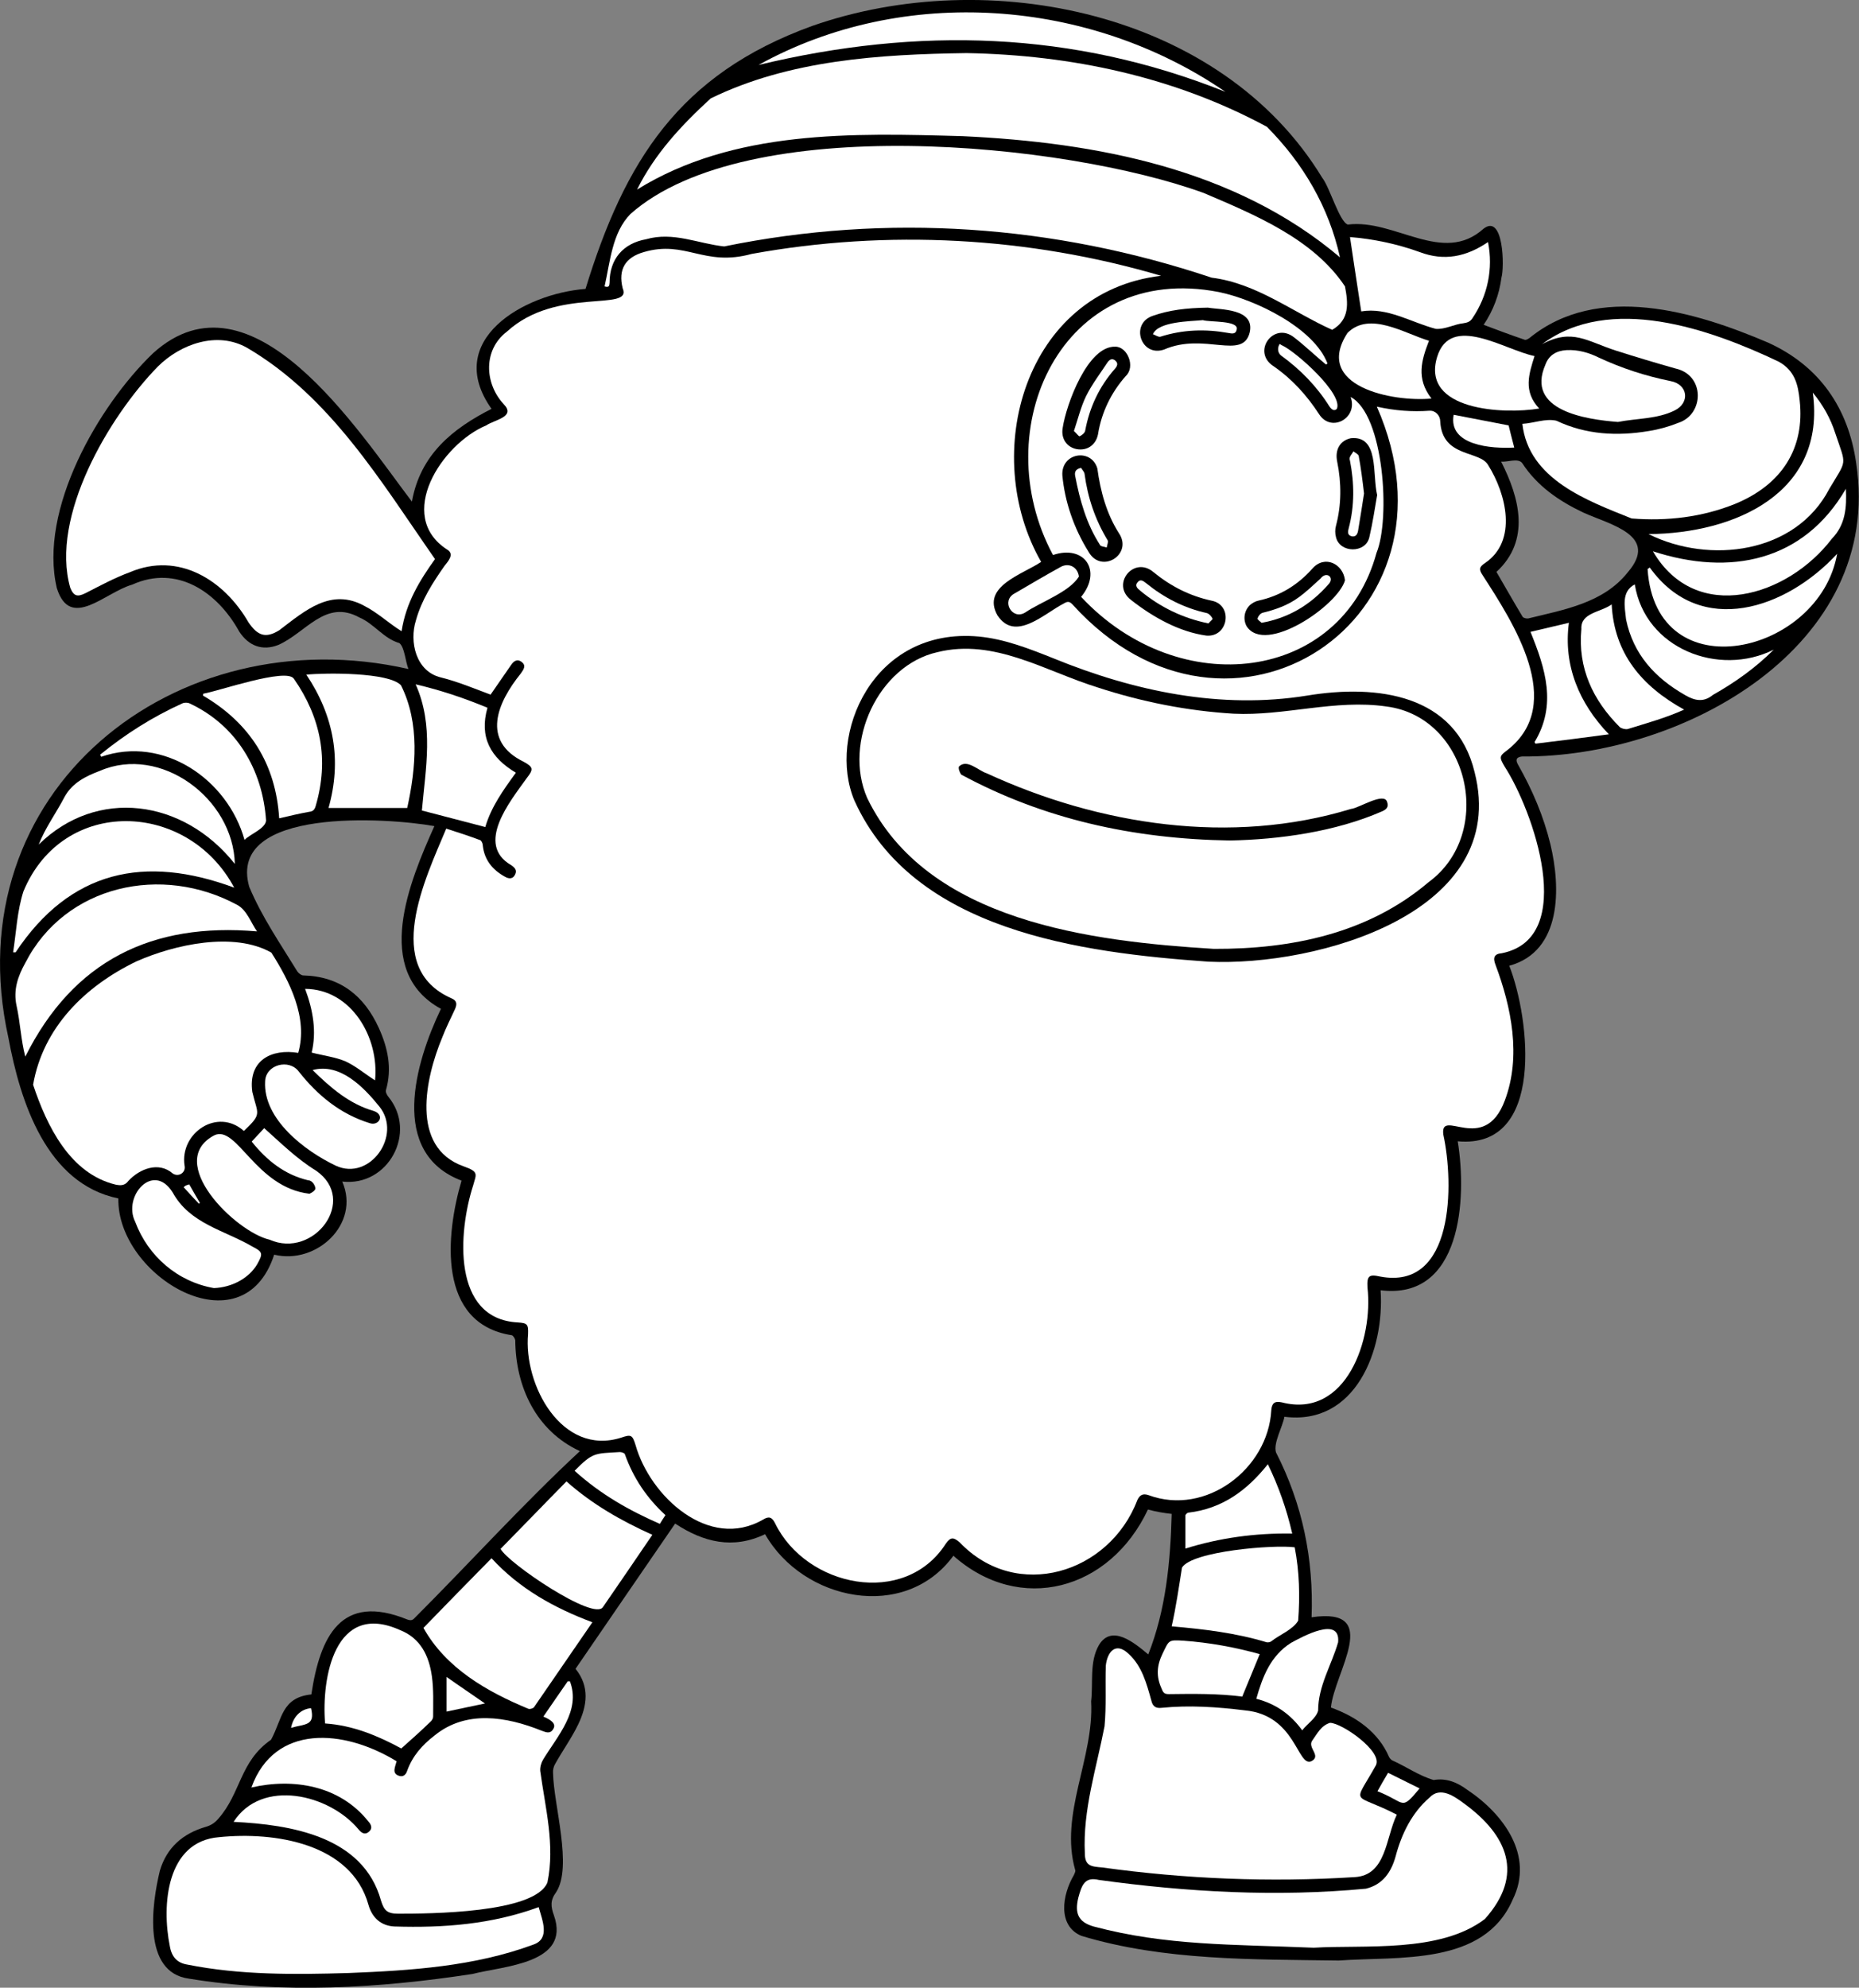 <?xml version="1.0" encoding="utf-8"?>
<!-- Generator: Adobe Illustrator 26.0.0, SVG Export Plug-In . SVG Version: 6.00 Build 0)  -->
<svg version="1.1" id="Capa_1" xmlns="http://www.w3.org/2000/svg" xmlns:xlink="http://www.w3.org/1999/xlink" x="0px" y="0px"
	 viewBox="0 0 595.3 636.4" style="enable-background:new 0 0 595.3 636.4;" xml:space="preserve">
<rect x="0" y="0" width="595.3" height="636.4" fill="#808080" stroke="none"/>
<style type="text/css">
	.st0{fill:#FFFFFF;}
</style>
<g>
	<path d="M594.4,148.3c-2.5-17.6-11.7-31.1-28.2-38.6c-23.4-10-54.5-19.3-76.4-1.5c-0.4,0.3-1.1,0.7-1.5,0.6
		c-4.4-1.5-8.7-3.1-13.2-4.8c3.1-4.6,5-9.7,5.7-15.1c1-3.3,0.7-20.6-5.7-15.7C462,85,446.7,70,431.6,71.9c-2.7-0.9-5.8-12-8.2-15
		C391,3.6,316.3-11.4,260.1,8.3c-42.8,15.5-60.1,43.5-72.6,84.2c-19.7,1.5-45.7,16.4-30.1,38.4c-12.6,6.4-22.8,14.7-25.5,29.7
		c-17.1-22.5-51.3-76.1-82.9-47.5c-17.6,16.9-36.7,50.2-30.8,75.2c4.3,13.7,15.5,1.3,24.1-1.1c14.3-6.5,27.3,2.3,34.3,15
		c3,4.6,7.4,6.3,12.5,4.3c8.9-3.9,15.1-14.8,26-8.8c4.7,2,7.8,6.8,12.8,8.2c1.7,1.4,1.9,5.9,2.9,8.3
		C55.9,197.2-14.8,253.5,2.7,332.3c3.8,20.5,12.2,46.7,35.2,51.4c-0.5,24.9,39.8,49,49.9,18c13.5,3.3,27.7-9.8,21.8-23.4
		c14.7,1.7,24.1-15.7,14.8-27.1c-0.5-0.6-1-1.6-0.8-2.2c2-7,0.6-13.5-2.3-19.9c-4.7-10.3-12.4-16.5-24.2-16.8
		c-0.6,0-1.5-0.7-1.9-1.3c-5.4-8.8-11.4-17.5-15.4-27.1c-7.2-25.6,44.5-22.1,59.3-19.4c-7.9,17.6-20,46.4,2.1,58.5
		c-8.2,17.1-16.8,46.1,6.6,55c-5.1,17.3-7.9,45.8,16.1,49.5c0.4,0.1,1,1,1.1,1.6c0.1,14.8,6.6,29,20.7,35.5
		c-18.4,17.1-35.1,35.6-52.9,53.4c-0.7,0.8-1.3,0.9-2.4,0.5c-21.2-8.6-27.9,5.4-30.7,24c-9.6,1-9.3,7.9-12.9,14.5
		c-10.1,7-9.6,17.1-16.9,25.3c-1.1,1.3-2.3,2.1-4,2.6c-7.3,2.1-12.5,6.6-14.7,14c-2.6,10.7-5.7,32.6,9.3,34.6
		c30.1,4.9,60.8,3.1,90.8-1.5c10.1-2.6,31.5-3.3,26.1-18.7c-1-2.8-1.3-4.8,0.7-7.5c5.3-8.2-0.8-27.8-1-38.1c-0.1-1,0.2-2.2,0.7-3
		c2.4-4.3,5.3-8.3,7.4-12.7c2.8-5.9,3.7-12-0.9-17.7c10.6-15.5,21.2-30.9,31.9-46.5c9.1,6,18.5,8.3,28.8,3.4
		c12.1,21.3,44.7,28.2,60.3,6.9c21.3,18.9,50.1,11.1,62.3-14.8c2.6,0.7,4.9,1.1,7.6,1.4c-0.4,15.6-1.9,30.8-7.5,45
		c-4.4-3.7-11.7-9.8-15.8-3c-3.1,5.4-1.8,12.1-2.5,18c1,18.2-10.2,36-5.1,54c0.2,0.4-0.2,1.1-0.4,1.6c-3.8,6.4-5.3,16.3,2.4,19.5
		c26.5,8,55,7.5,82.4,7.9c19.2-1.4,46.5,1.8,55.7-19.5c7-14.1-3-27.5-14.6-35.2c-3.1-2.3-6.6-3.8-10.7-3.1
		c-4.6-1.3-8.8-4.3-13.3-6.3c-0.4-0.2-0.8-0.7-1-1.1c-3.4-7.9-10.5-12.9-18.6-15.8c1-11.1,16.7-32.3-6.2-28.9
		c0.7-18.6-2.9-36.2-11.4-52.8c-0.9-3,2.1-8.1,2.7-11.4c22.8,2.9,32.1-21.4,30.8-40.5c25.9,3.2,27.7-29.3,24.7-47.7
		c28.1,2.6,23.1-39.4,16.5-56.2c16.9-4.6,16.5-25,13.2-38.8c-2.2-9.1-5.8-17.5-10.4-25.6c-0.9-1.6-0.5-2.4,1.3-2.6
		C539,242.6,603.3,206.9,594.4,148.3z M521.2,183.3c-7.8,9.8-20.4,11.9-31.8,14.7c-0.5,0.1-1.5-0.1-1.8-0.5
		c-2.9-4.8-5.6-9.6-8.4-14.4c11-10.1,7.4-23.7,1.5-35.3c2.1,0.2,5.3-1.2,6.7,0.4c4.8,7.4,11.8,12.2,19.6,15.9
		C515.6,168,531.5,171.4,521.2,183.3z"/>
	<path class="st0" d="M440.9,130.2c5.8,1.3,11.3,1.7,16.9,1.3c1.9-0.1,3.4,1.6,3.4,3.4c0.6,11.8,12.8,9.2,15.4,14.1
		c5.7,9.1,9.5,24.2-1.1,31.3c-1.8,1.2-2,2-0.7,3.9c9.8,15.2,26.7,41,8.1,55.8c-2.8,2.1-2.9,2.3-1.1,5.4c9,13.8,23.7,54.9-0.9,59.8
		c-2.4,0.2-2.9,1.4-2,3.7c5.1,13.6,8.3,29.3,3,43.4c-6.6,17.7-20.9,2.1-19.7,11c3.4,15.6,3.6,50-20.3,45.4c-3.5-0.8-4.2-0.2-4,3.5
		c1.9,16.4-6.7,42.1-27.4,36.8c-2.3-0.5-3.2,0.2-3.4,2.5c-1,18.8-21,34-39.3,27.2c-1.8-0.6-2.8-0.1-3.6,1.6
		c-8.9,23.4-38.6,32.7-56.9,13.5c-2-1.7-2.9-1.7-4.4,0.4c-13.2,20.6-44.8,13.9-54.7-6.5c-1-2-2-2.3-3.8-1.2
		c-17.4,10.1-36.3-7.5-40.9-23.9c-1-3.2-1.4-3.4-4.6-2.3c-19,6-31.3-16.9-29.8-33.2c0.1-3.1-0.2-3.5-3.3-3.7
		c-21.1-1.1-19.1-28.9-14.3-43.8c1-3.7,2-4.4-3.1-6.2c-17.1-6.1-12.2-28.2-6.8-41.2c1.2-3.1,2.7-6.1,4.1-9.1
		c0.8-1.8,0.5-2.8-1.2-3.5c-22.1-9.8-8.4-38.1-1.6-54.3c3.8,1.2,7.4,2.4,10.9,3.7c0.4,0.2,0.8,1.1,0.8,1.7c0.5,4.6,3.1,7.8,7.1,10
		c1.2,0.7,2.5,0.8,3.2-0.6c0.8-1.4,0-2.3-1.2-3.1c-11.6-6.7-0.3-20.5,5-27.9c2.2-2.8,2.1-3.5-1-5.2c-13.7-6.7-8.5-18.9-0.9-28.3
		c0.9-1.3,1.8-2.5,0.2-3.7c-1.5-1.1-2.6-0.1-3.4,1.1c-2.1,3-4.2,6.1-6.5,9.4c-5.1-1.9-10.6-4.2-15.9-5.5c-8-1.9-10.2-11.4-8-18.3
		c1.8-6.5,5.4-12.1,9.2-17.5c1.3-1.6,3.2-3.8,0.7-5.2c-16.5-10.8-1.7-33.7,12.6-39.7c2.6-1.8,9.6-2.7,5.6-6.8
		c-6.2-6.7-6.6-17.4,1-23.2c15.9-14.6,40.4-6.2,37.1-13.9c-1.5-6,0.8-9.9,6.8-11.6c13.4-3.9,19.2,4.8,34.5,0.6
		c43.5-7.9,88.7-5.5,131.1,7c-43.6,5.1-58.2,57-38.4,91.6c-5.9,4-19.2,7.8-14,17.1c5.7,8.7,15-0.6,21.3-3.8c1.3-0.8,1.9-0.6,2.9,0.5
		C394,249.1,470.8,198,440.9,130.2z M387,307.9c34.8,1.6,96.7-15.7,85.2-60.7c-6-24.9-31.1-28.2-53.6-24.5
		c-27.7,4.5-55.5-1.4-81.2-11.9c-7.8-3.1-15.6-6.2-24-7c-34-3.1-48.6,31.7-39.8,52.5C292.5,298.1,346.1,305,387,307.9z"/>
	<path class="st0" d="M346.2,191.1c6.9-8.4,1-16.8-9-13.4c-21.7-40.3,2.8-94,53.1-84.2c11.7,2.4,30.5,11.5,34.8,22.9
		c-0.2,0.1-0.3,0.2-0.5,0.3c-3.4-2.8-6.6-5.9-10.1-8.6c-6.6-5.4-13.9,4.6-6.6,9.2c5.9,4.1,10.6,9.3,14.5,15.3
		c3.9,6.1,12.6,1.2,10.1-5.5c10.7,5.6,12.8,39,8.3,49.9C429.5,218.4,377.7,224.8,346.2,191.1z M430.7,185.8
		c-0.6-5.3-6.5-8.2-10.4-3.8c-4.7,5.3-10.4,8.8-17.3,10.3c-1,0.2-2,0.8-2.7,1.4c-1.9,1.8-2.3,4.6-1.1,6.8
		C405.2,209.8,428.5,193.8,430.7,185.8z M441,158.5c-1.6-6.6,0.7-19.1-8.4-18.2c-3.4,0.7-5.2,3.6-4.4,7.5c1.4,6.9,1.4,13.8-0.4,20.6
		c-0.3,1.1-0.3,2.4,0,3.5c1.1,5.2,9.5,5.4,10.7,0.1C439.6,167.3,440.3,162.5,441,158.5z M386.8,98.5c-7.1,0.1-12.4,0.8-17.6,2.6
		c-7.5,2.5-3.8,13.4,3.6,10.8c12.9-5.6,25.2,3.6,27.4-5.5C401.9,98.7,390.8,99.2,386.8,98.5z M386.3,203.5c7.1,0.6,8.7-9.9,1.6-11.2
		c-6.9-1.5-13-4.6-18.5-9.1c-6.3-5.4-13.8,3.9-7.2,8.9C369.2,197.6,377.6,202.3,386.3,203.5z M340.2,152.3
		c0.8,8.3,3.6,16.7,8.4,24.4c4.1,7.2,14.3,0.8,9.7-6c-4-6.3-5.9-13.4-6.9-20.7C349.5,143.4,339.7,144.9,340.2,152.3z M357.2,111
		c-8.9-0.4-15.8,18.6-16.9,26c-0.6,3.4,1.3,6.2,4.5,6.8c3.3,0.6,6.1-1.3,6.8-4.7c1.1-7,4.2-13.4,8.9-18.7
		C363.7,117.4,361,111,357.2,111z"/>
	<path class="st0" d="M139.3,179c-4.8,6.7-9.3,13.9-10.7,23.1c-4.2-2.6-7.6-5.9-11.9-8.1c-10.7-5.9-19,1.5-27.3,7.8
		c-4.4,2.7-6.9,1.7-9.8-2.5c-7.9-13.7-22.5-22.7-38-16.1c-4.9,1.8-9.5,4.3-14.2,6.7c-2.6,1.3-3.8,1-4.9-1.7
		c-6.5-22.8,12.4-54.8,28-70.8c7.3-7.3,19.1-11.5,28.7-6C105.9,127.1,122,154.2,139.3,179z"/>
	<path class="st0" d="M193.6,91.7c1.8-7.9,2.4-17.2,8.3-23.2c37.2-32.9,139.1-22.9,183.6-6.7c16.4,7,35.1,14.7,45.2,29.9
		c1,5.3,1.6,10.6-4.1,13.9c-12.7-5.7-24.2-14.9-38.6-16.7c-50.5-16.9-103.8-20.7-156.1-10c-8.4-0.9-16.3-4.8-25-2.3
		c-7.3,1.3-11.7,6.3-11.7,13.9C195.1,91.3,195.2,92.2,193.6,91.7z"/>
	<path class="st0" d="M204,60.7c5.7-11.5,14.3-20.7,23.6-29.2c25.2-12.3,54.1-14.1,81.9-14.5c33.6,0.6,66.6,7.6,96.2,23.6
		c11.6,11.7,19.8,25.6,23.4,41.8C395.6,54,351,45.6,308.3,43.6C273,42.6,235,41.5,204,60.7z"/>
	<path class="st0" d="M447.3,581c-3.6,7.4-3.3,19.5-13.6,20c-27.1,1.7-54,0.6-80.8-3.1c-3.4-0.3-5.5-0.4-5.5-4.5
		c-0.7-13.9,3.7-27.2,6.3-40.7c0.6-6.4,0.2-12.9,0.4-19.4c0.5-4.5,3.2-7.7,7.3-3.8c4.3,3.9,5.8,9.6,7.3,15c0.4,1.8,1.4,2.5,3.2,2.3
		c8.9-0.9,17.8-0.3,26.7,0.8c16.4,1.5,16.8,18.2,21.3,16.3c3.4-1.7-1.3-4.3,0.3-6.6c1.6-2.2,2.8-4.8,5.7-5.7c3.8,0,17,9.2,14.7,13.6
		C433.1,578.6,433,573.6,447.3,581z"/>
	<path class="st0" d="M95.5,337.1c-8.5-1.4-16.1,2.3-14.7,12.5c1.7,7.3,3.3,6.8-2.7,12.5c-8.5-7.6-20.6,0.7-19,11.1
		c0.5,2.2-1.9,3.8-3.8,2.5c-4.5-3.9-10.6-1.5-14.2,2.4c-1.1,1.5-2.4,1.5-4,1.2c-14.7-3.5-22.1-18.8-26.5-32
		c3.2-18.4,16.7-31.6,33.1-39.5c12.2-5.4,31.2-9.6,43.2-2.8C92.8,314.3,98.7,325.9,95.5,337.1z"/>
	<path class="st0" d="M174,549.6c2.7-3.9,5.2-7.6,7.8-11.3c0.2,0,0.4,0,0.7,0c3.6,9.4-4,17.5-8.6,25.1c-0.6,1-1,2.4-0.9,3.6
		c1.6,11.8,4.8,23.8,2.3,35.7c-4,9.9-38,10-47.8,10c-3.5,0-4.5-1-5.5-4.2c-5.7-20.6-28.9-24.3-47.2-25.2c9-14,30.6-8.9,40,2.4
		c0.9,1.1,2,1.9,3.3,0.8c1.3-1.1,0.8-2.3-0.2-3.4c-9.1-11.4-23.9-13.9-37.4-10.8c7.4-20.4,29.5-18.8,46.5-8.4
		c-0.4,1.7-1.6,3.8,0.6,4.6c1.5,0.6,2.4-0.3,2.8-1.6c1.7-4.7,4.8-8.2,8.7-11.2c10.1-8.3,23.1-6.1,34.3-1.6c1.4,0.5,2.8,1.2,3.8-0.6
		C178.3,551.7,175.9,550.4,174,549.6z"/>
	<path class="st0" d="M487.5,135.7c3.7-0.2,7.4-1.8,10.9-1c9.5,4.5,19.5,5,29.6,3.3c3.2-0.5,6.4-1.4,9.4-2.6
		c8.4-2.7,8.6-15.3-0.8-17.4c-6.4-1.8-12.7-3.7-19-5.7c-9.4-3-14.1-7.3-23.8-2.1c21.8-16.2,53.7-4.9,75.8,5.6
		c5.2,2.9,6.2,7.4,6.7,12.4c1.7,15.2-5.6,26.9-20.6,33.1c-10.6,4.3-21.9,5.6-33.2,4.7C508.3,160.3,489.5,153.5,487.5,135.7z"/>
	<path class="st0" d="M172.5,610.6c1.1,4.1,3.8,10.1-1.7,12c-18.9,7-39.2,8.3-59.2,9.1C94.4,632.2,77,632.4,60,629
		c-3.2-0.5-5-2.4-5.6-5.8c-2.7-13.3-1.1-33.7,15.8-35c17.6-1.8,42.3,1.9,47.8,21.7c1.2,4.2,4.1,6.7,8.3,6.9
		C142.1,617.3,157.5,616.1,172.5,610.6z"/>
	<path class="st0" d="M420.7,623.6c-26.1-1.1-47.2-0.6-70.5-6.8c-4.9-1.4-6.1-4.2-4.9-9.2c1.1-4,2-6.8,6.6-5.7
		c28.3,3.9,57,5.5,85.5,2.8c5.4-1.3,8.1-5.3,9.5-10.3c1.9-7.2,5.2-14,10.9-18.9c3.4-3.6,7.9-0.4,11,1.9c14,10.2,19.4,22.8,6.7,37
		C461.1,625.4,436.7,622.6,420.7,623.6z"/>
	<path class="st0" d="M8.1,338.3C6.7,333,6.5,327.4,5.3,322c-1.1-5,0.4-9.4,2.8-13.7c12.8-25,43.8-31.7,68-18.5
		c3,1.7,4.3,5.7,6.2,8.4C48.7,295.3,23.5,307.5,8.1,338.3z"/>
	<path class="st0" d="M189.7,519.4c-6.4,9.3-12.5,18.2-18.7,27.2c-0.3,0.4-1.4,0.7-1.8,0.5c-13.3-5.5-26.4-13-33.6-25.9
		c7-7.2,14.3-14.7,21.8-22.3C166.3,508.6,177.4,514.8,189.7,519.4z"/>
	<path class="st0" d="M105.2,258.7c4.3-15.2,1.8-29.4-7.1-42.7c6.1-0.6,26.4-0.8,30.3,3.4c6.1,12.1,4.8,26.6,2,39.3
		C122.1,258.7,113.8,258.7,105.2,258.7z"/>
	<path class="st0" d="M208.9,491.4c-5.3,7.8-10.5,15.4-15.8,23.1c-2.8,4.7-30.5-14.1-32.8-18.6c7.1-7.2,14-14.4,21.1-21.6
		C189.6,481.6,198.9,486.9,208.9,491.4z"/>
	<path class="st0" d="M128.5,559.8c-7.4-4-15.4-7.4-24.4-8c-1.2-14.6,3.1-39.3,24-29.9c6.6,2.6,9.3,8.3,10.2,14.8
		c0.6,4.3,0.4,8.6,0.4,12.9c0,0.5-0.3,1.1-0.7,1.5C135,554,131.9,556.8,128.5,559.8z"/>
	<path class="st0" d="M4.2,304.9c1-6.5,1.3-13.3,3.3-19.5c12.7-30.6,52.7-29,67.5-1.2c-28.6-10.6-52.5-5.6-70,20.7
		C4.7,304.9,4.4,304.9,4.2,304.9z"/>
	<path class="st0" d="M414.6,495.4c1.5,7.8,1.7,15.7,1.1,23.5c-1.7,2.9-6,4.5-8.6,6.6c-0.4,0.3-1.1,0.4-1.5,0.3
		c-9.9-3-20.1-4.2-30.4-5.1c1.4-6.2,2.3-12.5,3.3-18.8C381.7,496.6,408,494.5,414.6,495.4z"/>
	<path class="st0" d="M80.6,365.5c1.6-1.7,3.1-3.3,4-4.3c5.4,4.8,10.4,9.8,16.6,13.6c13.6,9.4-0.7,28.4-14.9,22.1
		c-10.9-2.5-33.7-24.9-17.7-33.4c7.3-3.5,13.2,16.7,30.5,18.7c0.7-0.3,1.7-0.9,1.9-1.6c0-1-1-2.7-2.3-2.7
		C91.1,376.1,85.4,371.5,80.6,365.5z"/>
	<path class="st0" d="M476.5,77.5c1.7,8.5-0.1,17.2-5,24.4c-0.7,1.1-1.6,1.4-2.9,1.6c-2.9,0.3-5.8,2-8.8,1.8c-8-2.1-15.5-7-23.9-5.6
		c-1.2-7.9-2.4-15.6-3.6-23.8c7.5,0.6,15.1,2.2,22.3,4.8C462.5,83.7,469.6,82.2,476.5,77.5z"/>
	<path class="st0" d="M392.4,29.4C343.7,9.9,294,8.5,242.9,20.8C289.5-5,349-0.4,392.4,29.4z"/>
	<path class="st0" d="M155.4,264.8c-7.1-1.9-13.9-3.6-20.3-5.3c1.2-13.6,3.9-27.2-2-40.4c8.1,1.9,15.5,4.4,23,7.5
		c-2.7,9.4,1,16,9.1,20.8C161.2,252.9,157.3,258.3,155.4,264.8z"/>
	<path class="st0" d="M89.4,262c-1.1-17.5-9.4-30.5-24.4-39.3c0-0.2,0.1-0.4,0.1-0.6c4.8-0.8,26.6-8.4,29-4.8
		c8.7,12.5,11.3,26,7,40.7c-0.3,1.1-0.8,1.8-2,1.9C95.7,260.5,92.9,261.2,89.4,262z"/>
	<path class="st0" d="M78.3,268.9c-5.4-19.4-26-33.5-45.9-26.6c-0.1-0.2-0.2-0.4-0.3-0.7c8.1-6.6,16.8-12.1,26.3-16.4
		c0.6-0.3,1.7-0.3,2.3,0c15,7,23.4,21.2,24.5,37.5C85,265.3,80.2,267,78.3,268.9z"/>
	<path class="st0" d="M100.1,342.6c8.8-2.4,16.4,5.5,21.4,11.7c7.4,9.2-3.1,24-14,18.9c-9.9-4.7-23.3-14.9-22.6-27
		c0.2-5.4,7.7-7.3,10.8-3.1c6,7.6,13.3,13.6,22.7,16.5c2.9,1,5-2.6,1.3-3.9C111.9,353.5,105.8,348.2,100.1,342.6z"/>
	<path class="st0" d="M68.5,412.4c-11.6-2-21.1-10.2-25.2-21.2c-4.1-8.2,5.8-19.4,12-9.4c5.5,10,16.4,12,25.5,17.3
		c3.3,1.7,3.5,2.2,1.6,5.6C79.8,409.2,74.3,412.2,68.5,412.4z"/>
	<path class="st0" d="M580.5,125.7c3.3,4,5.7,8.3,7.2,13c3.6,10.7,3.8,8.2-1.9,17.8c-10.8,20.8-38.4,24.2-57.9,14.5
		C555.5,170.8,584.9,157.9,580.5,125.7z"/>
	<path class="st0" d="M75.2,276.6c-16.5-20.8-44.2-24.5-62.8-6.2c2.1-5.4,5.6-10.1,8.3-15.3c2.5-4.5,6.8-6.6,11.3-8.3
		C51.4,238.4,74.7,255.6,75.2,276.6z"/>
	<path class="st0" d="M518.1,135.1c-10.2-0.8-29.7-3.6-23.2-18.4c1.1-3,3.5-4.4,6.7-4.6c3.7-0.2,7.2,0.8,10.4,2.4
		c7.3,3.4,15,5.9,22.9,7.5c5.6,1,6.4,6.9,1.4,9.4C530.7,134.2,524.2,133.9,518.1,135.1z"/>
	<path class="st0" d="M588.3,177.3c-5.6,32.2-58.1,44.4-60.7,4.9c0.2-0.2,0.5-0.3,0.7-0.5C544.6,204.4,572.1,194.9,588.3,177.3z"/>
	<path class="st0" d="M491.4,114c-1.8,5.7-3.7,11.3,1.5,16.8c-11.3,1.9-37.9,0.7-32.7-16.5C464.5,100.2,481.9,112.1,491.4,114z"/>
	<path class="st0" d="M539.3,227.2c-6,2.7-11.9,4.3-18,6.2c-0.7,0.2-2-0.1-2.6-0.6c-8.6-8.6-13.5-18.9-12.3-31.4
		c-0.3-5.3,6.2-5.3,9.7-7.9C516.9,209.2,525.7,219.7,539.3,227.2z"/>
	<path class="st0" d="M529.3,176.5c24.8,8.1,48.3,3.2,61.8-20c0.3,5.9-0.1,11.5-4.5,16C572.5,191,543.1,200.1,529.3,176.5z"/>
	<path class="st0" d="M457.6,109.1c-2.4,6.2-4.2,12.1,0.8,18.5c-12.4,1.2-38-3.9-26.9-21C438.6,99.5,449.8,106.8,457.6,109.1z"/>
	<path class="st0" d="M568,208c-5.8,5.8-12.4,10.5-19.5,14.5c-2.9,2.4-5.7,1.9-8.8,0.1c-9.7-5.5-16.7-13.1-19-24.3
		c-0.4-4-1.6-8.9,2.8-11.2C526.8,207.7,550.4,216.8,568,208z"/>
	<path class="st0" d="M417,554c-3.6-5-8.4-8.5-14.7-10.1c2-7.1,4.6-13.8,11.1-17.9c3.5-1.9,15.9-8.8,15.1-0.2
		c-2.1,7.3-6.4,14-6.4,21.9C421.4,550.2,418.7,551.8,417,554z"/>
	<path class="st0" d="M403.4,529.6c-1.9,4.6-3.7,9-5.6,13.6c-7.6-1-15.7-0.9-23.5-0.8c-1.4,0-1.8-0.4-2.3-1.7
		c-1.8-3.9-1.6-7.4,0.3-11.3c2.1-4.3,1.8-4.4,6.7-4.1C387.3,525.9,395.5,527.4,403.4,529.6z"/>
	<path class="st0" d="M413.8,491c-11.9-0.2-23.3,1.4-34.2,4.8c0-3.6,0-7.1,0-10.6c0-0.3,0.6-0.9,1-0.9c10.9-1.3,18.8-7.2,25.4-15.5
		C409.4,475.8,412,483.1,413.8,491z"/>
	<path class="st0" d="M490.1,202.3c4.2-1,8.1-1.9,12.3-2.9c-1.8,13.6,3.2,25.7,12.8,35.7c-8.2,1.1-15.9,2.1-23.5,3
		c-0.1-0.2-0.2-0.3-0.3-0.5C498.6,225.7,494.9,214.1,490.1,202.3z"/>
	<path class="st0" d="M99.8,337c1.6-6.6,0.5-13.5-2.1-20.4c14.9,0.1,23.8,15.7,22.4,29.3c-3.3-2.1-6.2-4.6-9.5-6.1
		C107.3,338.4,103.6,338,99.8,337z"/>
	<path class="st0" d="M184,470.9c5.9-6,6.5-5.5,14.5-6c0.5,0,1.5,0.3,1.6,0.7c2.7,7.6,7,14,13,19.5c-0.6,0.9-1.2,1.8-1.8,2.8
		C201.5,483.6,192.4,478.5,184,470.9z"/>
	<path class="st0" d="M345.5,184.6c-3.1,5-12.2,8.1-17.2,11.5c-4.2,2.6-7.8-3.8-3.4-6.1c4.8-2.8,9.7-5.7,14.6-8.4
		C342.2,180,345.1,181.5,345.5,184.6z"/>
	<path class="st0" d="M483.1,136.2c0.5,2,1.1,4.5,1.8,7.1c-7.2,0.4-21.2-0.6-19.4-10.5C471.3,133.9,477,135,483.1,136.2z"/>
	<path class="st0" d="M410.6,110.6c4.4,2,19.6,15.5,17.5,20.3c-0.9,0.9-1.8,0.1-2.4-0.8c-4.1-6.5-9.3-11.8-15.5-16.3
		c-1.1-0.9-1.2-2.5-0.4-3.7C410.1,110.3,410.3,110.5,410.6,110.6z"/>
	<path class="st0" d="M444.5,567.6c3.3,1.6,6.6,3.3,10.1,5c-6.2,7.4-4.3,4.5-13.5,0.9C442.2,571.5,443.3,569.6,444.5,567.6z"/>
	<path class="st0" d="M143,536.9c4.1,2.9,8.3,5.7,12.3,8.5c-3.9,0.8-8,1.7-12.3,2.6C143,544.4,143,540.6,143,536.9z"/>
	<path class="st0" d="M99.6,546.9c1.4,5.8-2,5-6.4,6.3C93.9,549.6,96.3,547.2,99.6,546.9z"/>
	<path class="st0" d="M58.8,380.1c0.8-0.7,0.9-0.6,1.8-0.9c1.1,2,2.3,4,3.4,5.9c-0.1,0.1-0.2,0.2-0.3,0.3
		C62.1,383.7,60.5,382,58.8,380.1z"/>
	<path class="st0" d="M388.7,303.8c-38.9-2.4-91.8-8.6-111-48.3c-7.8-17.8,3.6-42.5,22.5-46.7c18.2-4.5,34.5,6.1,51.3,11.3
		c14.1,4.6,28.6,7.5,43.5,8.4c16.4,0.8,32.5-4.7,49-2.3c26.4,3.4,34.9,40.6,13.4,56.3C438.2,298.8,413.7,303.9,388.7,303.8z
		 M393.8,269.1c15.9-0.3,33.8-2.8,48.7-9.3c1.4-0.6,2.3-1.4,1.7-3c-0.9-3.4-9.1,2-11.6,2.2c-38.4,11.7-80.6,5.2-116.6-11.4
		c-2.8-0.9-6.3-4.7-8.9-2.2c-0.3,0.6,0.2,1.9,0.7,2.6C334.1,262.2,362.7,268.6,393.8,269.1z"/>
	<path class="st0" d="M404,199.4c-0.4-0.4-1.4-1-1.3-1.4c0.2-0.7,0.9-1.6,1.6-1.8c4.1-1,8.1-2.4,11.5-4.9c2.5-1.8,4.8-4,7.1-6.1
		c1.9-2.5,4.7-0.2,2.4,2C419.6,193.7,412.5,197.9,404,199.4z"/>
	<path class="st0" d="M436.8,158c-0.6,3.8-1.2,7.8-1.9,11.9c-0.2,1.1-0.7,2.1-2.1,1.8c-1.4-0.4-1.2-1.5-0.9-2.6
		c1.9-7.2,1.8-14.4,0.4-21.6c-0.5-1.2,0.6-2,1.1-3c0.6,0.5,1.6,0.9,1.7,1.5C435.8,149.8,436.3,153.7,436.8,158z"/>
	<path class="st0" d="M385.2,102.5c2.1,0.7,11.8,0,10.8,3.1c-0.3,1.5-1.6,1.2-2.7,1c-7.3-1.3-14.5-1.1-21.7,1.2
		c-0.6,0.2-1.6-0.5-2.4-0.8C370.9,102.9,381.1,102.9,385.2,102.5z"/>
	<path class="st0" d="M387,199.6c-8.3-1.7-15.5-5.2-21.9-10.5c-0.9-0.7-1.8-1.6-0.8-2.7c0.9-1.1,1.8-0.4,2.7,0.3
		c5.8,4.7,12.2,8,19.5,9.6c0.7,0.2,1.5,1.1,1.8,1.8C388.4,198.3,387.3,199.1,387,199.6z"/>
	<path class="st0" d="M346.2,149.8c0.3,0.6,1,1.2,1.1,1.9c1,7.6,3.4,14.7,7.4,21.3c0.3,0.5-0.2,1.5-0.3,2.3c-0.8-0.3-2-0.3-2.2-0.9
		c-4.3-6.7-6.4-14.2-7.9-22C344.1,151.4,344.2,150.2,346.2,149.8z"/>
	<path class="st0" d="M343.9,138c1.3-3.9,2.2-7.7,3.9-11.2c1.9-3.8,4.5-7.2,6.8-10.7c0.6-0.9,1.5-1.6,2.6-0.6c1,0.9,0.5,1.8-0.2,2.6
		c-5,5.7-8.1,12.3-9.5,19.8c-0.1,0.7-1.1,1.5-1.8,1.8C345.4,139.7,344.7,138.7,343.9,138z"/>
</g>
</svg>
